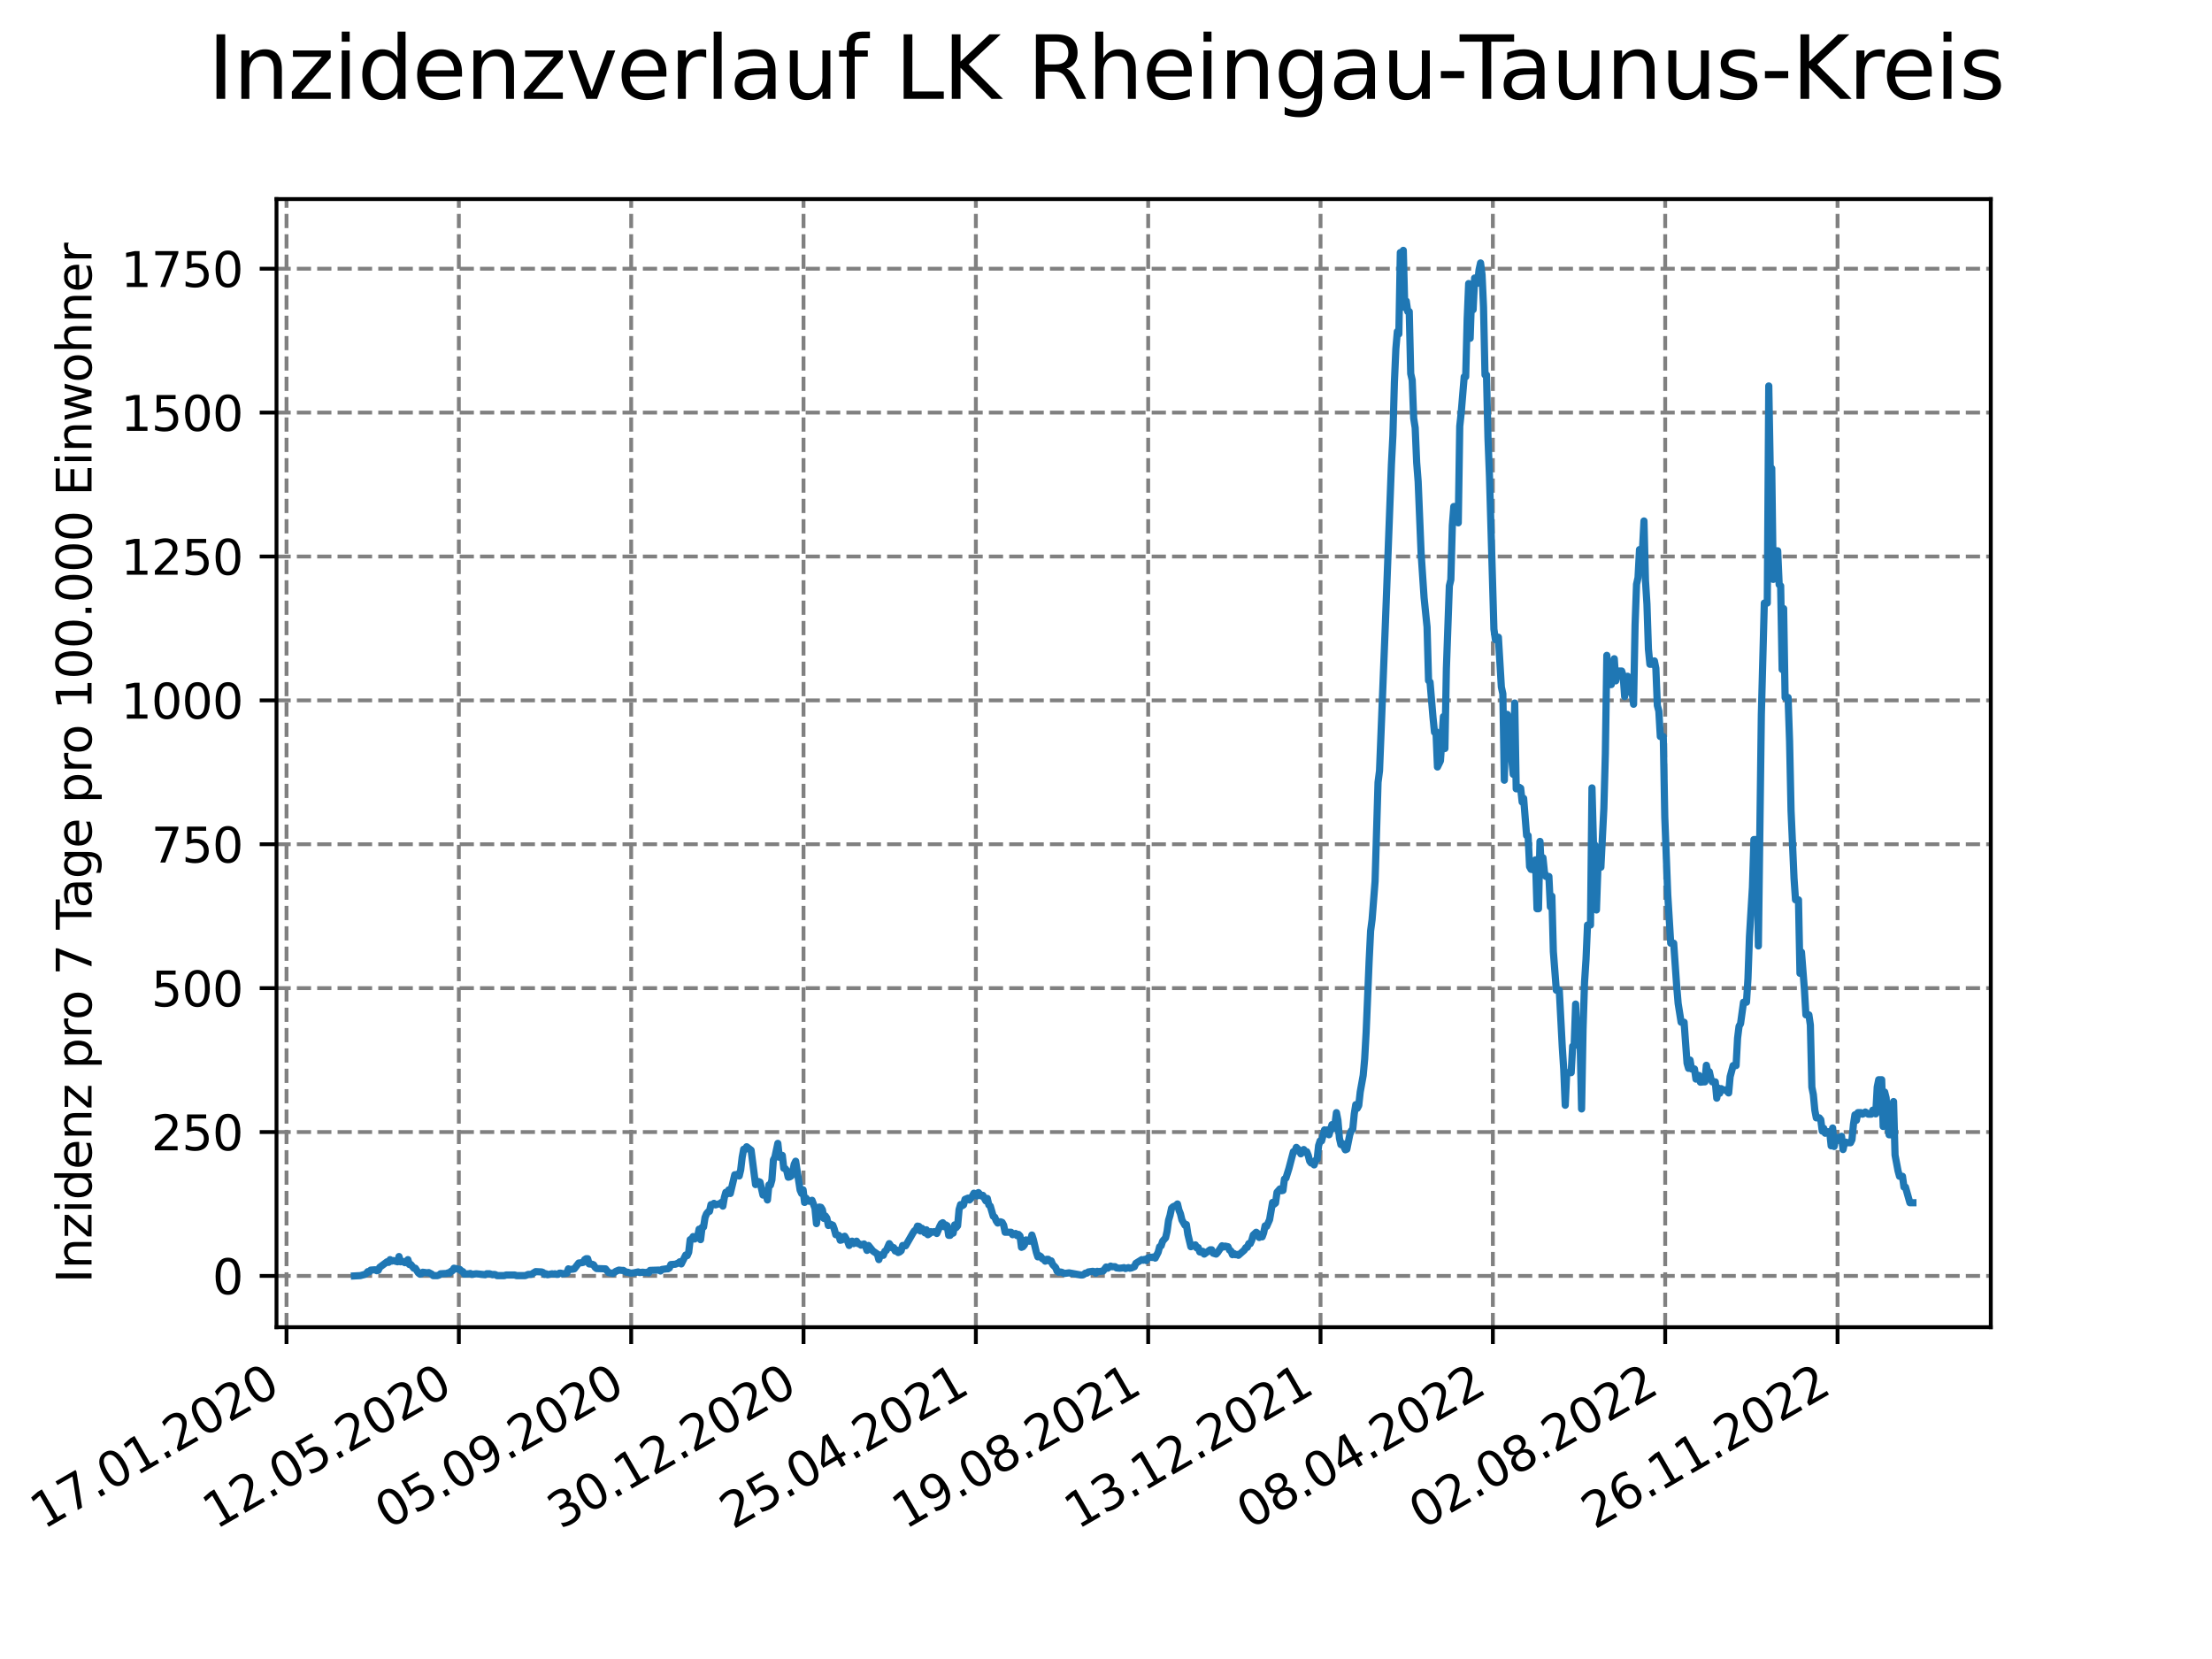 <?xml version="1.0" encoding="utf-8" standalone="no"?>
<!DOCTYPE svg PUBLIC "-//W3C//DTD SVG 1.1//EN"
  "http://www.w3.org/Graphics/SVG/1.1/DTD/svg11.dtd">
<svg xmlns:xlink="http://www.w3.org/1999/xlink" width="460.8pt" height="345.6pt" viewBox="0 0 460.8 345.6" xmlns="http://www.w3.org/2000/svg" version="1.1">
 <defs>
  <style type="text/css">*{stroke-linejoin: round; stroke-linecap: butt}</style>
 </defs>
 <g id="figure_1">
  <g id="patch_1">
   <path d="M 0 345.6 
L 460.8 345.6 
L 460.8 0 
L 0 0 
z
" style="fill: #ffffff"/>
  </g>
  <g id="axes_1">
   <g id="patch_2">
    <path d="M 57.6 276.48 
L 414.72 276.48 
L 414.72 41.472 
L 57.6 41.472 
z
" style="fill: #ffffff"/>
   </g>
   <g id="matplotlib.axis_1">
    <g id="xtick_1">
     <g id="line2d_1">
      <path d="M 59.686 276.48 
L 59.686 41.472 
" clip-path="url(#pffadc23f07)" style="fill: none; stroke-dasharray: 2.96,1.28; stroke-dashoffset: 0; stroke: #808080; stroke-width: 0.8"/>
     </g>
     <g id="line2d_2">
      <defs>
       <path id="m54129a5572" d="M 0 0 
L 0 3.5 
" style="stroke: #000000; stroke-width: 0.8"/>
      </defs>
      <g>
       <use xlink:href="#m54129a5572" x="59.686" y="276.48" style="stroke: #000000; stroke-width: 0.8"/>
      </g>
     </g>
     <g id="text_1">
      <!-- 17.01.2020 -->
      <g transform="translate(9.061 318.689) rotate(-30) scale(0.1 -0.1)">
       <defs>
        <path id="DejaVuSans-31" d="M 794 531 
L 1825 531 
L 1825 4091 
L 703 3866 
L 703 4441 
L 1819 4666 
L 2450 4666 
L 2450 531 
L 3481 531 
L 3481 0 
L 794 0 
L 794 531 
z
" transform="scale(0.016)"/>
        <path id="DejaVuSans-37" d="M 525 4666 
L 3525 4666 
L 3525 4397 
L 1831 0 
L 1172 0 
L 2766 4134 
L 525 4134 
L 525 4666 
z
" transform="scale(0.016)"/>
        <path id="DejaVuSans-2e" d="M 684 794 
L 1344 794 
L 1344 0 
L 684 0 
L 684 794 
z
" transform="scale(0.016)"/>
        <path id="DejaVuSans-30" d="M 2034 4250 
Q 1547 4250 1301 3770 
Q 1056 3291 1056 2328 
Q 1056 1369 1301 889 
Q 1547 409 2034 409 
Q 2525 409 2770 889 
Q 3016 1369 3016 2328 
Q 3016 3291 2770 3770 
Q 2525 4250 2034 4250 
z
M 2034 4750 
Q 2819 4750 3233 4129 
Q 3647 3509 3647 2328 
Q 3647 1150 3233 529 
Q 2819 -91 2034 -91 
Q 1250 -91 836 529 
Q 422 1150 422 2328 
Q 422 3509 836 4129 
Q 1250 4750 2034 4750 
z
" transform="scale(0.016)"/>
        <path id="DejaVuSans-32" d="M 1228 531 
L 3431 531 
L 3431 0 
L 469 0 
L 469 531 
Q 828 903 1448 1529 
Q 2069 2156 2228 2338 
Q 2531 2678 2651 2914 
Q 2772 3150 2772 3378 
Q 2772 3750 2511 3984 
Q 2250 4219 1831 4219 
Q 1534 4219 1204 4116 
Q 875 4013 500 3803 
L 500 4441 
Q 881 4594 1212 4672 
Q 1544 4750 1819 4750 
Q 2544 4750 2975 4387 
Q 3406 4025 3406 3419 
Q 3406 3131 3298 2873 
Q 3191 2616 2906 2266 
Q 2828 2175 2409 1742 
Q 1991 1309 1228 531 
z
" transform="scale(0.016)"/>
       </defs>
       <use xlink:href="#DejaVuSans-31"/>
       <use xlink:href="#DejaVuSans-37" x="63.623"/>
       <use xlink:href="#DejaVuSans-2e" x="127.246"/>
       <use xlink:href="#DejaVuSans-30" x="159.033"/>
       <use xlink:href="#DejaVuSans-31" x="222.656"/>
       <use xlink:href="#DejaVuSans-2e" x="286.279"/>
       <use xlink:href="#DejaVuSans-32" x="318.066"/>
       <use xlink:href="#DejaVuSans-30" x="381.689"/>
       <use xlink:href="#DejaVuSans-32" x="445.312"/>
       <use xlink:href="#DejaVuSans-30" x="508.936"/>
      </g>
     </g>
    </g>
    <g id="xtick_2">
     <g id="line2d_3">
      <path d="M 95.587 276.48 
L 95.587 41.472 
" clip-path="url(#pffadc23f07)" style="fill: none; stroke-dasharray: 2.96,1.28; stroke-dashoffset: 0; stroke: #808080; stroke-width: 0.8"/>
     </g>
     <g id="line2d_4">
      <g>
       <use xlink:href="#m54129a5572" x="95.587" y="276.48" style="stroke: #000000; stroke-width: 0.8"/>
      </g>
     </g>
     <g id="text_2">
      <!-- 12.05.2020 -->
      <g transform="translate(44.962 318.689) rotate(-30) scale(0.1 -0.1)">
       <defs>
        <path id="DejaVuSans-35" d="M 691 4666 
L 3169 4666 
L 3169 4134 
L 1269 4134 
L 1269 2991 
Q 1406 3038 1543 3061 
Q 1681 3084 1819 3084 
Q 2600 3084 3056 2656 
Q 3513 2228 3513 1497 
Q 3513 744 3044 326 
Q 2575 -91 1722 -91 
Q 1428 -91 1123 -41 
Q 819 9 494 109 
L 494 744 
Q 775 591 1075 516 
Q 1375 441 1709 441 
Q 2250 441 2565 725 
Q 2881 1009 2881 1497 
Q 2881 1984 2565 2268 
Q 2250 2553 1709 2553 
Q 1456 2553 1204 2497 
Q 953 2441 691 2322 
L 691 4666 
z
" transform="scale(0.016)"/>
       </defs>
       <use xlink:href="#DejaVuSans-31"/>
       <use xlink:href="#DejaVuSans-32" x="63.623"/>
       <use xlink:href="#DejaVuSans-2e" x="127.246"/>
       <use xlink:href="#DejaVuSans-30" x="159.033"/>
       <use xlink:href="#DejaVuSans-35" x="222.656"/>
       <use xlink:href="#DejaVuSans-2e" x="286.279"/>
       <use xlink:href="#DejaVuSans-32" x="318.066"/>
       <use xlink:href="#DejaVuSans-30" x="381.689"/>
       <use xlink:href="#DejaVuSans-32" x="445.312"/>
       <use xlink:href="#DejaVuSans-30" x="508.936"/>
      </g>
     </g>
    </g>
    <g id="xtick_3">
     <g id="line2d_5">
      <path d="M 131.488 276.48 
L 131.488 41.472 
" clip-path="url(#pffadc23f07)" style="fill: none; stroke-dasharray: 2.96,1.28; stroke-dashoffset: 0; stroke: #808080; stroke-width: 0.8"/>
     </g>
     <g id="line2d_6">
      <g>
       <use xlink:href="#m54129a5572" x="131.488" y="276.48" style="stroke: #000000; stroke-width: 0.8"/>
      </g>
     </g>
     <g id="text_3">
      <!-- 05.09.2020 -->
      <g transform="translate(80.863 318.689) rotate(-30) scale(0.1 -0.1)">
       <defs>
        <path id="DejaVuSans-39" d="M 703 97 
L 703 672 
Q 941 559 1184 500 
Q 1428 441 1663 441 
Q 2288 441 2617 861 
Q 2947 1281 2994 2138 
Q 2813 1869 2534 1725 
Q 2256 1581 1919 1581 
Q 1219 1581 811 2004 
Q 403 2428 403 3163 
Q 403 3881 828 4315 
Q 1253 4750 1959 4750 
Q 2769 4750 3195 4129 
Q 3622 3509 3622 2328 
Q 3622 1225 3098 567 
Q 2575 -91 1691 -91 
Q 1453 -91 1209 -44 
Q 966 3 703 97 
z
M 1959 2075 
Q 2384 2075 2632 2365 
Q 2881 2656 2881 3163 
Q 2881 3666 2632 3958 
Q 2384 4250 1959 4250 
Q 1534 4250 1286 3958 
Q 1038 3666 1038 3163 
Q 1038 2656 1286 2365 
Q 1534 2075 1959 2075 
z
" transform="scale(0.016)"/>
       </defs>
       <use xlink:href="#DejaVuSans-30"/>
       <use xlink:href="#DejaVuSans-35" x="63.623"/>
       <use xlink:href="#DejaVuSans-2e" x="127.246"/>
       <use xlink:href="#DejaVuSans-30" x="159.033"/>
       <use xlink:href="#DejaVuSans-39" x="222.656"/>
       <use xlink:href="#DejaVuSans-2e" x="286.279"/>
       <use xlink:href="#DejaVuSans-32" x="318.066"/>
       <use xlink:href="#DejaVuSans-30" x="381.689"/>
       <use xlink:href="#DejaVuSans-32" x="445.312"/>
       <use xlink:href="#DejaVuSans-30" x="508.936"/>
      </g>
     </g>
    </g>
    <g id="xtick_4">
     <g id="line2d_7">
      <path d="M 167.389 276.48 
L 167.389 41.472 
" clip-path="url(#pffadc23f07)" style="fill: none; stroke-dasharray: 2.96,1.28; stroke-dashoffset: 0; stroke: #808080; stroke-width: 0.8"/>
     </g>
     <g id="line2d_8">
      <g>
       <use xlink:href="#m54129a5572" x="167.389" y="276.48" style="stroke: #000000; stroke-width: 0.8"/>
      </g>
     </g>
     <g id="text_4">
      <!-- 30.12.2020 -->
      <g transform="translate(116.764 318.689) rotate(-30) scale(0.1 -0.1)">
       <defs>
        <path id="DejaVuSans-33" d="M 2597 2516 
Q 3050 2419 3304 2112 
Q 3559 1806 3559 1356 
Q 3559 666 3084 287 
Q 2609 -91 1734 -91 
Q 1441 -91 1130 -33 
Q 819 25 488 141 
L 488 750 
Q 750 597 1062 519 
Q 1375 441 1716 441 
Q 2309 441 2620 675 
Q 2931 909 2931 1356 
Q 2931 1769 2642 2001 
Q 2353 2234 1838 2234 
L 1294 2234 
L 1294 2753 
L 1863 2753 
Q 2328 2753 2575 2939 
Q 2822 3125 2822 3475 
Q 2822 3834 2567 4026 
Q 2313 4219 1838 4219 
Q 1578 4219 1281 4162 
Q 984 4106 628 3988 
L 628 4550 
Q 988 4650 1302 4700 
Q 1616 4750 1894 4750 
Q 2613 4750 3031 4423 
Q 3450 4097 3450 3541 
Q 3450 3153 3228 2886 
Q 3006 2619 2597 2516 
z
" transform="scale(0.016)"/>
       </defs>
       <use xlink:href="#DejaVuSans-33"/>
       <use xlink:href="#DejaVuSans-30" x="63.623"/>
       <use xlink:href="#DejaVuSans-2e" x="127.246"/>
       <use xlink:href="#DejaVuSans-31" x="159.033"/>
       <use xlink:href="#DejaVuSans-32" x="222.656"/>
       <use xlink:href="#DejaVuSans-2e" x="286.279"/>
       <use xlink:href="#DejaVuSans-32" x="318.066"/>
       <use xlink:href="#DejaVuSans-30" x="381.689"/>
       <use xlink:href="#DejaVuSans-32" x="445.312"/>
       <use xlink:href="#DejaVuSans-30" x="508.936"/>
      </g>
     </g>
    </g>
    <g id="xtick_5">
     <g id="line2d_9">
      <path d="M 203.29 276.48 
L 203.29 41.472 
" clip-path="url(#pffadc23f07)" style="fill: none; stroke-dasharray: 2.96,1.28; stroke-dashoffset: 0; stroke: #808080; stroke-width: 0.8"/>
     </g>
     <g id="line2d_10">
      <g>
       <use xlink:href="#m54129a5572" x="203.29" y="276.48" style="stroke: #000000; stroke-width: 0.8"/>
      </g>
     </g>
     <g id="text_5">
      <!-- 25.04.2021 -->
      <g transform="translate(152.664 318.689) rotate(-30) scale(0.1 -0.1)">
       <defs>
        <path id="DejaVuSans-34" d="M 2419 4116 
L 825 1625 
L 2419 1625 
L 2419 4116 
z
M 2253 4666 
L 3047 4666 
L 3047 1625 
L 3713 1625 
L 3713 1100 
L 3047 1100 
L 3047 0 
L 2419 0 
L 2419 1100 
L 313 1100 
L 313 1709 
L 2253 4666 
z
" transform="scale(0.016)"/>
       </defs>
       <use xlink:href="#DejaVuSans-32"/>
       <use xlink:href="#DejaVuSans-35" x="63.623"/>
       <use xlink:href="#DejaVuSans-2e" x="127.246"/>
       <use xlink:href="#DejaVuSans-30" x="159.033"/>
       <use xlink:href="#DejaVuSans-34" x="222.656"/>
       <use xlink:href="#DejaVuSans-2e" x="286.279"/>
       <use xlink:href="#DejaVuSans-32" x="318.066"/>
       <use xlink:href="#DejaVuSans-30" x="381.689"/>
       <use xlink:href="#DejaVuSans-32" x="445.312"/>
       <use xlink:href="#DejaVuSans-31" x="508.936"/>
      </g>
     </g>
    </g>
    <g id="xtick_6">
     <g id="line2d_11">
      <path d="M 239.19 276.48 
L 239.19 41.472 
" clip-path="url(#pffadc23f07)" style="fill: none; stroke-dasharray: 2.96,1.28; stroke-dashoffset: 0; stroke: #808080; stroke-width: 0.8"/>
     </g>
     <g id="line2d_12">
      <g>
       <use xlink:href="#m54129a5572" x="239.19" y="276.48" style="stroke: #000000; stroke-width: 0.8"/>
      </g>
     </g>
     <g id="text_6">
      <!-- 19.08.2021 -->
      <g transform="translate(188.565 318.689) rotate(-30) scale(0.1 -0.1)">
       <defs>
        <path id="DejaVuSans-38" d="M 2034 2216 
Q 1584 2216 1326 1975 
Q 1069 1734 1069 1313 
Q 1069 891 1326 650 
Q 1584 409 2034 409 
Q 2484 409 2743 651 
Q 3003 894 3003 1313 
Q 3003 1734 2745 1975 
Q 2488 2216 2034 2216 
z
M 1403 2484 
Q 997 2584 770 2862 
Q 544 3141 544 3541 
Q 544 4100 942 4425 
Q 1341 4750 2034 4750 
Q 2731 4750 3128 4425 
Q 3525 4100 3525 3541 
Q 3525 3141 3298 2862 
Q 3072 2584 2669 2484 
Q 3125 2378 3379 2068 
Q 3634 1759 3634 1313 
Q 3634 634 3220 271 
Q 2806 -91 2034 -91 
Q 1263 -91 848 271 
Q 434 634 434 1313 
Q 434 1759 690 2068 
Q 947 2378 1403 2484 
z
M 1172 3481 
Q 1172 3119 1398 2916 
Q 1625 2713 2034 2713 
Q 2441 2713 2670 2916 
Q 2900 3119 2900 3481 
Q 2900 3844 2670 4047 
Q 2441 4250 2034 4250 
Q 1625 4250 1398 4047 
Q 1172 3844 1172 3481 
z
" transform="scale(0.016)"/>
       </defs>
       <use xlink:href="#DejaVuSans-31"/>
       <use xlink:href="#DejaVuSans-39" x="63.623"/>
       <use xlink:href="#DejaVuSans-2e" x="127.246"/>
       <use xlink:href="#DejaVuSans-30" x="159.033"/>
       <use xlink:href="#DejaVuSans-38" x="222.656"/>
       <use xlink:href="#DejaVuSans-2e" x="286.279"/>
       <use xlink:href="#DejaVuSans-32" x="318.066"/>
       <use xlink:href="#DejaVuSans-30" x="381.689"/>
       <use xlink:href="#DejaVuSans-32" x="445.312"/>
       <use xlink:href="#DejaVuSans-31" x="508.936"/>
      </g>
     </g>
    </g>
    <g id="xtick_7">
     <g id="line2d_13">
      <path d="M 275.091 276.48 
L 275.091 41.472 
" clip-path="url(#pffadc23f07)" style="fill: none; stroke-dasharray: 2.96,1.28; stroke-dashoffset: 0; stroke: #808080; stroke-width: 0.8"/>
     </g>
     <g id="line2d_14">
      <g>
       <use xlink:href="#m54129a5572" x="275.091" y="276.48" style="stroke: #000000; stroke-width: 0.8"/>
      </g>
     </g>
     <g id="text_7">
      <!-- 13.12.2021 -->
      <g transform="translate(224.466 318.689) rotate(-30) scale(0.1 -0.1)">
       <use xlink:href="#DejaVuSans-31"/>
       <use xlink:href="#DejaVuSans-33" x="63.623"/>
       <use xlink:href="#DejaVuSans-2e" x="127.246"/>
       <use xlink:href="#DejaVuSans-31" x="159.033"/>
       <use xlink:href="#DejaVuSans-32" x="222.656"/>
       <use xlink:href="#DejaVuSans-2e" x="286.279"/>
       <use xlink:href="#DejaVuSans-32" x="318.066"/>
       <use xlink:href="#DejaVuSans-30" x="381.689"/>
       <use xlink:href="#DejaVuSans-32" x="445.312"/>
       <use xlink:href="#DejaVuSans-31" x="508.936"/>
      </g>
     </g>
    </g>
    <g id="xtick_8">
     <g id="line2d_15">
      <path d="M 310.992 276.48 
L 310.992 41.472 
" clip-path="url(#pffadc23f07)" style="fill: none; stroke-dasharray: 2.96,1.28; stroke-dashoffset: 0; stroke: #808080; stroke-width: 0.8"/>
     </g>
     <g id="line2d_16">
      <g>
       <use xlink:href="#m54129a5572" x="310.992" y="276.48" style="stroke: #000000; stroke-width: 0.8"/>
      </g>
     </g>
     <g id="text_8">
      <!-- 08.04.2022 -->
      <g transform="translate(260.367 318.689) rotate(-30) scale(0.1 -0.1)">
       <use xlink:href="#DejaVuSans-30"/>
       <use xlink:href="#DejaVuSans-38" x="63.623"/>
       <use xlink:href="#DejaVuSans-2e" x="127.246"/>
       <use xlink:href="#DejaVuSans-30" x="159.033"/>
       <use xlink:href="#DejaVuSans-34" x="222.656"/>
       <use xlink:href="#DejaVuSans-2e" x="286.279"/>
       <use xlink:href="#DejaVuSans-32" x="318.066"/>
       <use xlink:href="#DejaVuSans-30" x="381.689"/>
       <use xlink:href="#DejaVuSans-32" x="445.312"/>
       <use xlink:href="#DejaVuSans-32" x="508.936"/>
      </g>
     </g>
    </g>
    <g id="xtick_9">
     <g id="line2d_17">
      <path d="M 346.893 276.48 
L 346.893 41.472 
" clip-path="url(#pffadc23f07)" style="fill: none; stroke-dasharray: 2.96,1.28; stroke-dashoffset: 0; stroke: #808080; stroke-width: 0.8"/>
     </g>
     <g id="line2d_18">
      <g>
       <use xlink:href="#m54129a5572" x="346.893" y="276.48" style="stroke: #000000; stroke-width: 0.8"/>
      </g>
     </g>
     <g id="text_9">
      <!-- 02.08.2022 -->
      <g transform="translate(296.268 318.689) rotate(-30) scale(0.1 -0.1)">
       <use xlink:href="#DejaVuSans-30"/>
       <use xlink:href="#DejaVuSans-32" x="63.623"/>
       <use xlink:href="#DejaVuSans-2e" x="127.246"/>
       <use xlink:href="#DejaVuSans-30" x="159.033"/>
       <use xlink:href="#DejaVuSans-38" x="222.656"/>
       <use xlink:href="#DejaVuSans-2e" x="286.279"/>
       <use xlink:href="#DejaVuSans-32" x="318.066"/>
       <use xlink:href="#DejaVuSans-30" x="381.689"/>
       <use xlink:href="#DejaVuSans-32" x="445.312"/>
       <use xlink:href="#DejaVuSans-32" x="508.936"/>
      </g>
     </g>
    </g>
    <g id="xtick_10">
     <g id="line2d_19">
      <path d="M 382.794 276.48 
L 382.794 41.472 
" clip-path="url(#pffadc23f07)" style="fill: none; stroke-dasharray: 2.96,1.28; stroke-dashoffset: 0; stroke: #808080; stroke-width: 0.8"/>
     </g>
     <g id="line2d_20">
      <g>
       <use xlink:href="#m54129a5572" x="382.794" y="276.48" style="stroke: #000000; stroke-width: 0.8"/>
      </g>
     </g>
     <g id="text_10">
      <!-- 26.11.2022 -->
      <g transform="translate(332.168 318.689) rotate(-30) scale(0.1 -0.1)">
       <defs>
        <path id="DejaVuSans-36" d="M 2113 2584 
Q 1688 2584 1439 2293 
Q 1191 2003 1191 1497 
Q 1191 994 1439 701 
Q 1688 409 2113 409 
Q 2538 409 2786 701 
Q 3034 994 3034 1497 
Q 3034 2003 2786 2293 
Q 2538 2584 2113 2584 
z
M 3366 4563 
L 3366 3988 
Q 3128 4100 2886 4159 
Q 2644 4219 2406 4219 
Q 1781 4219 1451 3797 
Q 1122 3375 1075 2522 
Q 1259 2794 1537 2939 
Q 1816 3084 2150 3084 
Q 2853 3084 3261 2657 
Q 3669 2231 3669 1497 
Q 3669 778 3244 343 
Q 2819 -91 2113 -91 
Q 1303 -91 875 529 
Q 447 1150 447 2328 
Q 447 3434 972 4092 
Q 1497 4750 2381 4750 
Q 2619 4750 2861 4703 
Q 3103 4656 3366 4563 
z
" transform="scale(0.016)"/>
       </defs>
       <use xlink:href="#DejaVuSans-32"/>
       <use xlink:href="#DejaVuSans-36" x="63.623"/>
       <use xlink:href="#DejaVuSans-2e" x="127.246"/>
       <use xlink:href="#DejaVuSans-31" x="159.033"/>
       <use xlink:href="#DejaVuSans-31" x="222.656"/>
       <use xlink:href="#DejaVuSans-2e" x="286.279"/>
       <use xlink:href="#DejaVuSans-32" x="318.066"/>
       <use xlink:href="#DejaVuSans-30" x="381.689"/>
       <use xlink:href="#DejaVuSans-32" x="445.312"/>
       <use xlink:href="#DejaVuSans-32" x="508.936"/>
      </g>
     </g>
    </g>
   </g>
   <g id="matplotlib.axis_2">
    <g id="ytick_1">
     <g id="line2d_21">
      <path d="M 57.6 265.798 
L 414.72 265.798 
" clip-path="url(#pffadc23f07)" style="fill: none; stroke-dasharray: 2.96,1.28; stroke-dashoffset: 0; stroke: #808080; stroke-width: 0.8"/>
     </g>
     <g id="line2d_22">
      <defs>
       <path id="m51229e532b" d="M 0 0 
L -3.5 0 
" style="stroke: #000000; stroke-width: 0.8"/>
      </defs>
      <g>
       <use xlink:href="#m51229e532b" x="57.6" y="265.798" style="stroke: #000000; stroke-width: 0.8"/>
      </g>
     </g>
     <g id="text_11">
      <!-- 0 -->
      <g transform="translate(44.237 269.597) scale(0.1 -0.1)">
       <use xlink:href="#DejaVuSans-30"/>
      </g>
     </g>
    </g>
    <g id="ytick_2">
     <g id="line2d_23">
      <path d="M 57.6 235.824 
L 414.72 235.824 
" clip-path="url(#pffadc23f07)" style="fill: none; stroke-dasharray: 2.96,1.28; stroke-dashoffset: 0; stroke: #808080; stroke-width: 0.8"/>
     </g>
     <g id="line2d_24">
      <g>
       <use xlink:href="#m51229e532b" x="57.6" y="235.824" style="stroke: #000000; stroke-width: 0.8"/>
      </g>
     </g>
     <g id="text_12">
      <!-- 250 -->
      <g transform="translate(31.512 239.623) scale(0.1 -0.1)">
       <use xlink:href="#DejaVuSans-32"/>
       <use xlink:href="#DejaVuSans-35" x="63.623"/>
       <use xlink:href="#DejaVuSans-30" x="127.246"/>
      </g>
     </g>
    </g>
    <g id="ytick_3">
     <g id="line2d_25">
      <path d="M 57.6 205.849 
L 414.72 205.849 
" clip-path="url(#pffadc23f07)" style="fill: none; stroke-dasharray: 2.96,1.28; stroke-dashoffset: 0; stroke: #808080; stroke-width: 0.8"/>
     </g>
     <g id="line2d_26">
      <g>
       <use xlink:href="#m51229e532b" x="57.6" y="205.849" style="stroke: #000000; stroke-width: 0.8"/>
      </g>
     </g>
     <g id="text_13">
      <!-- 500 -->
      <g transform="translate(31.512 209.649) scale(0.1 -0.1)">
       <use xlink:href="#DejaVuSans-35"/>
       <use xlink:href="#DejaVuSans-30" x="63.623"/>
       <use xlink:href="#DejaVuSans-30" x="127.246"/>
      </g>
     </g>
    </g>
    <g id="ytick_4">
     <g id="line2d_27">
      <path d="M 57.6 175.875 
L 414.72 175.875 
" clip-path="url(#pffadc23f07)" style="fill: none; stroke-dasharray: 2.96,1.28; stroke-dashoffset: 0; stroke: #808080; stroke-width: 0.8"/>
     </g>
     <g id="line2d_28">
      <g>
       <use xlink:href="#m51229e532b" x="57.6" y="175.875" style="stroke: #000000; stroke-width: 0.8"/>
      </g>
     </g>
     <g id="text_14">
      <!-- 750 -->
      <g transform="translate(31.512 179.675) scale(0.1 -0.1)">
       <use xlink:href="#DejaVuSans-37"/>
       <use xlink:href="#DejaVuSans-35" x="63.623"/>
       <use xlink:href="#DejaVuSans-30" x="127.246"/>
      </g>
     </g>
    </g>
    <g id="ytick_5">
     <g id="line2d_29">
      <path d="M 57.6 145.901 
L 414.72 145.901 
" clip-path="url(#pffadc23f07)" style="fill: none; stroke-dasharray: 2.96,1.28; stroke-dashoffset: 0; stroke: #808080; stroke-width: 0.8"/>
     </g>
     <g id="line2d_30">
      <g>
       <use xlink:href="#m51229e532b" x="57.6" y="145.901" style="stroke: #000000; stroke-width: 0.8"/>
      </g>
     </g>
     <g id="text_15">
      <!-- 1000 -->
      <g transform="translate(25.15 149.7) scale(0.1 -0.1)">
       <use xlink:href="#DejaVuSans-31"/>
       <use xlink:href="#DejaVuSans-30" x="63.623"/>
       <use xlink:href="#DejaVuSans-30" x="127.246"/>
       <use xlink:href="#DejaVuSans-30" x="190.869"/>
      </g>
     </g>
    </g>
    <g id="ytick_6">
     <g id="line2d_31">
      <path d="M 57.6 115.927 
L 414.72 115.927 
" clip-path="url(#pffadc23f07)" style="fill: none; stroke-dasharray: 2.96,1.28; stroke-dashoffset: 0; stroke: #808080; stroke-width: 0.8"/>
     </g>
     <g id="line2d_32">
      <g>
       <use xlink:href="#m51229e532b" x="57.6" y="115.927" style="stroke: #000000; stroke-width: 0.8"/>
      </g>
     </g>
     <g id="text_16">
      <!-- 1250 -->
      <g transform="translate(25.15 119.726) scale(0.1 -0.1)">
       <use xlink:href="#DejaVuSans-31"/>
       <use xlink:href="#DejaVuSans-32" x="63.623"/>
       <use xlink:href="#DejaVuSans-35" x="127.246"/>
       <use xlink:href="#DejaVuSans-30" x="190.869"/>
      </g>
     </g>
    </g>
    <g id="ytick_7">
     <g id="line2d_33">
      <path d="M 57.6 85.953 
L 414.72 85.953 
" clip-path="url(#pffadc23f07)" style="fill: none; stroke-dasharray: 2.96,1.28; stroke-dashoffset: 0; stroke: #808080; stroke-width: 0.8"/>
     </g>
     <g id="line2d_34">
      <g>
       <use xlink:href="#m51229e532b" x="57.6" y="85.953" style="stroke: #000000; stroke-width: 0.8"/>
      </g>
     </g>
     <g id="text_17">
      <!-- 1500 -->
      <g transform="translate(25.15 89.752) scale(0.1 -0.1)">
       <use xlink:href="#DejaVuSans-31"/>
       <use xlink:href="#DejaVuSans-35" x="63.623"/>
       <use xlink:href="#DejaVuSans-30" x="127.246"/>
       <use xlink:href="#DejaVuSans-30" x="190.869"/>
      </g>
     </g>
    </g>
    <g id="ytick_8">
     <g id="line2d_35">
      <path d="M 57.6 55.979 
L 414.72 55.979 
" clip-path="url(#pffadc23f07)" style="fill: none; stroke-dasharray: 2.96,1.28; stroke-dashoffset: 0; stroke: #808080; stroke-width: 0.8"/>
     </g>
     <g id="line2d_36">
      <g>
       <use xlink:href="#m51229e532b" x="57.6" y="55.979" style="stroke: #000000; stroke-width: 0.8"/>
      </g>
     </g>
     <g id="text_18">
      <!-- 1750 -->
      <g transform="translate(25.15 59.778) scale(0.1 -0.1)">
       <use xlink:href="#DejaVuSans-31"/>
       <use xlink:href="#DejaVuSans-37" x="63.623"/>
       <use xlink:href="#DejaVuSans-35" x="127.246"/>
       <use xlink:href="#DejaVuSans-30" x="190.869"/>
      </g>
     </g>
    </g>
    <g id="text_19">
     <!-- Inzidenz pro 7 Tage pro 100.000 Einwohner -->
     <g transform="translate(19.07 267.301) rotate(-90) scale(0.1 -0.1)">
      <defs>
       <path id="DejaVuSans-49" d="M 628 4666 
L 1259 4666 
L 1259 0 
L 628 0 
L 628 4666 
z
" transform="scale(0.016)"/>
       <path id="DejaVuSans-6e" d="M 3513 2113 
L 3513 0 
L 2938 0 
L 2938 2094 
Q 2938 2591 2744 2837 
Q 2550 3084 2163 3084 
Q 1697 3084 1428 2787 
Q 1159 2491 1159 1978 
L 1159 0 
L 581 0 
L 581 3500 
L 1159 3500 
L 1159 2956 
Q 1366 3272 1645 3428 
Q 1925 3584 2291 3584 
Q 2894 3584 3203 3211 
Q 3513 2838 3513 2113 
z
" transform="scale(0.016)"/>
       <path id="DejaVuSans-7a" d="M 353 3500 
L 3084 3500 
L 3084 2975 
L 922 459 
L 3084 459 
L 3084 0 
L 275 0 
L 275 525 
L 2438 3041 
L 353 3041 
L 353 3500 
z
" transform="scale(0.016)"/>
       <path id="DejaVuSans-69" d="M 603 3500 
L 1178 3500 
L 1178 0 
L 603 0 
L 603 3500 
z
M 603 4863 
L 1178 4863 
L 1178 4134 
L 603 4134 
L 603 4863 
z
" transform="scale(0.016)"/>
       <path id="DejaVuSans-64" d="M 2906 2969 
L 2906 4863 
L 3481 4863 
L 3481 0 
L 2906 0 
L 2906 525 
Q 2725 213 2448 61 
Q 2172 -91 1784 -91 
Q 1150 -91 751 415 
Q 353 922 353 1747 
Q 353 2572 751 3078 
Q 1150 3584 1784 3584 
Q 2172 3584 2448 3432 
Q 2725 3281 2906 2969 
z
M 947 1747 
Q 947 1113 1208 752 
Q 1469 391 1925 391 
Q 2381 391 2643 752 
Q 2906 1113 2906 1747 
Q 2906 2381 2643 2742 
Q 2381 3103 1925 3103 
Q 1469 3103 1208 2742 
Q 947 2381 947 1747 
z
" transform="scale(0.016)"/>
       <path id="DejaVuSans-65" d="M 3597 1894 
L 3597 1613 
L 953 1613 
Q 991 1019 1311 708 
Q 1631 397 2203 397 
Q 2534 397 2845 478 
Q 3156 559 3463 722 
L 3463 178 
Q 3153 47 2828 -22 
Q 2503 -91 2169 -91 
Q 1331 -91 842 396 
Q 353 884 353 1716 
Q 353 2575 817 3079 
Q 1281 3584 2069 3584 
Q 2775 3584 3186 3129 
Q 3597 2675 3597 1894 
z
M 3022 2063 
Q 3016 2534 2758 2815 
Q 2500 3097 2075 3097 
Q 1594 3097 1305 2825 
Q 1016 2553 972 2059 
L 3022 2063 
z
" transform="scale(0.016)"/>
       <path id="DejaVuSans-20" transform="scale(0.016)"/>
       <path id="DejaVuSans-70" d="M 1159 525 
L 1159 -1331 
L 581 -1331 
L 581 3500 
L 1159 3500 
L 1159 2969 
Q 1341 3281 1617 3432 
Q 1894 3584 2278 3584 
Q 2916 3584 3314 3078 
Q 3713 2572 3713 1747 
Q 3713 922 3314 415 
Q 2916 -91 2278 -91 
Q 1894 -91 1617 61 
Q 1341 213 1159 525 
z
M 3116 1747 
Q 3116 2381 2855 2742 
Q 2594 3103 2138 3103 
Q 1681 3103 1420 2742 
Q 1159 2381 1159 1747 
Q 1159 1113 1420 752 
Q 1681 391 2138 391 
Q 2594 391 2855 752 
Q 3116 1113 3116 1747 
z
" transform="scale(0.016)"/>
       <path id="DejaVuSans-72" d="M 2631 2963 
Q 2534 3019 2420 3045 
Q 2306 3072 2169 3072 
Q 1681 3072 1420 2755 
Q 1159 2438 1159 1844 
L 1159 0 
L 581 0 
L 581 3500 
L 1159 3500 
L 1159 2956 
Q 1341 3275 1631 3429 
Q 1922 3584 2338 3584 
Q 2397 3584 2469 3576 
Q 2541 3569 2628 3553 
L 2631 2963 
z
" transform="scale(0.016)"/>
       <path id="DejaVuSans-6f" d="M 1959 3097 
Q 1497 3097 1228 2736 
Q 959 2375 959 1747 
Q 959 1119 1226 758 
Q 1494 397 1959 397 
Q 2419 397 2687 759 
Q 2956 1122 2956 1747 
Q 2956 2369 2687 2733 
Q 2419 3097 1959 3097 
z
M 1959 3584 
Q 2709 3584 3137 3096 
Q 3566 2609 3566 1747 
Q 3566 888 3137 398 
Q 2709 -91 1959 -91 
Q 1206 -91 779 398 
Q 353 888 353 1747 
Q 353 2609 779 3096 
Q 1206 3584 1959 3584 
z
" transform="scale(0.016)"/>
       <path id="DejaVuSans-54" d="M -19 4666 
L 3928 4666 
L 3928 4134 
L 2272 4134 
L 2272 0 
L 1638 0 
L 1638 4134 
L -19 4134 
L -19 4666 
z
" transform="scale(0.016)"/>
       <path id="DejaVuSans-61" d="M 2194 1759 
Q 1497 1759 1228 1600 
Q 959 1441 959 1056 
Q 959 750 1161 570 
Q 1363 391 1709 391 
Q 2188 391 2477 730 
Q 2766 1069 2766 1631 
L 2766 1759 
L 2194 1759 
z
M 3341 1997 
L 3341 0 
L 2766 0 
L 2766 531 
Q 2569 213 2275 61 
Q 1981 -91 1556 -91 
Q 1019 -91 701 211 
Q 384 513 384 1019 
Q 384 1609 779 1909 
Q 1175 2209 1959 2209 
L 2766 2209 
L 2766 2266 
Q 2766 2663 2505 2880 
Q 2244 3097 1772 3097 
Q 1472 3097 1187 3025 
Q 903 2953 641 2809 
L 641 3341 
Q 956 3463 1253 3523 
Q 1550 3584 1831 3584 
Q 2591 3584 2966 3190 
Q 3341 2797 3341 1997 
z
" transform="scale(0.016)"/>
       <path id="DejaVuSans-67" d="M 2906 1791 
Q 2906 2416 2648 2759 
Q 2391 3103 1925 3103 
Q 1463 3103 1205 2759 
Q 947 2416 947 1791 
Q 947 1169 1205 825 
Q 1463 481 1925 481 
Q 2391 481 2648 825 
Q 2906 1169 2906 1791 
z
M 3481 434 
Q 3481 -459 3084 -895 
Q 2688 -1331 1869 -1331 
Q 1566 -1331 1297 -1286 
Q 1028 -1241 775 -1147 
L 775 -588 
Q 1028 -725 1275 -790 
Q 1522 -856 1778 -856 
Q 2344 -856 2625 -561 
Q 2906 -266 2906 331 
L 2906 616 
Q 2728 306 2450 153 
Q 2172 0 1784 0 
Q 1141 0 747 490 
Q 353 981 353 1791 
Q 353 2603 747 3093 
Q 1141 3584 1784 3584 
Q 2172 3584 2450 3431 
Q 2728 3278 2906 2969 
L 2906 3500 
L 3481 3500 
L 3481 434 
z
" transform="scale(0.016)"/>
       <path id="DejaVuSans-45" d="M 628 4666 
L 3578 4666 
L 3578 4134 
L 1259 4134 
L 1259 2753 
L 3481 2753 
L 3481 2222 
L 1259 2222 
L 1259 531 
L 3634 531 
L 3634 0 
L 628 0 
L 628 4666 
z
" transform="scale(0.016)"/>
       <path id="DejaVuSans-77" d="M 269 3500 
L 844 3500 
L 1563 769 
L 2278 3500 
L 2956 3500 
L 3675 769 
L 4391 3500 
L 4966 3500 
L 4050 0 
L 3372 0 
L 2619 2869 
L 1863 0 
L 1184 0 
L 269 3500 
z
" transform="scale(0.016)"/>
       <path id="DejaVuSans-68" d="M 3513 2113 
L 3513 0 
L 2938 0 
L 2938 2094 
Q 2938 2591 2744 2837 
Q 2550 3084 2163 3084 
Q 1697 3084 1428 2787 
Q 1159 2491 1159 1978 
L 1159 0 
L 581 0 
L 581 4863 
L 1159 4863 
L 1159 2956 
Q 1366 3272 1645 3428 
Q 1925 3584 2291 3584 
Q 2894 3584 3203 3211 
Q 3513 2838 3513 2113 
z
" transform="scale(0.016)"/>
      </defs>
      <use xlink:href="#DejaVuSans-49"/>
      <use xlink:href="#DejaVuSans-6e" x="29.492"/>
      <use xlink:href="#DejaVuSans-7a" x="92.871"/>
      <use xlink:href="#DejaVuSans-69" x="145.361"/>
      <use xlink:href="#DejaVuSans-64" x="173.145"/>
      <use xlink:href="#DejaVuSans-65" x="236.621"/>
      <use xlink:href="#DejaVuSans-6e" x="298.145"/>
      <use xlink:href="#DejaVuSans-7a" x="361.523"/>
      <use xlink:href="#DejaVuSans-20" x="414.014"/>
      <use xlink:href="#DejaVuSans-70" x="445.801"/>
      <use xlink:href="#DejaVuSans-72" x="509.277"/>
      <use xlink:href="#DejaVuSans-6f" x="548.141"/>
      <use xlink:href="#DejaVuSans-20" x="609.322"/>
      <use xlink:href="#DejaVuSans-37" x="641.109"/>
      <use xlink:href="#DejaVuSans-20" x="704.732"/>
      <use xlink:href="#DejaVuSans-54" x="736.52"/>
      <use xlink:href="#DejaVuSans-61" x="781.104"/>
      <use xlink:href="#DejaVuSans-67" x="842.383"/>
      <use xlink:href="#DejaVuSans-65" x="905.859"/>
      <use xlink:href="#DejaVuSans-20" x="967.383"/>
      <use xlink:href="#DejaVuSans-70" x="999.17"/>
      <use xlink:href="#DejaVuSans-72" x="1062.646"/>
      <use xlink:href="#DejaVuSans-6f" x="1101.51"/>
      <use xlink:href="#DejaVuSans-20" x="1162.691"/>
      <use xlink:href="#DejaVuSans-31" x="1194.479"/>
      <use xlink:href="#DejaVuSans-30" x="1258.102"/>
      <use xlink:href="#DejaVuSans-30" x="1321.725"/>
      <use xlink:href="#DejaVuSans-2e" x="1385.348"/>
      <use xlink:href="#DejaVuSans-30" x="1417.135"/>
      <use xlink:href="#DejaVuSans-30" x="1480.758"/>
      <use xlink:href="#DejaVuSans-30" x="1544.381"/>
      <use xlink:href="#DejaVuSans-20" x="1608.004"/>
      <use xlink:href="#DejaVuSans-45" x="1639.791"/>
      <use xlink:href="#DejaVuSans-69" x="1702.975"/>
      <use xlink:href="#DejaVuSans-6e" x="1730.758"/>
      <use xlink:href="#DejaVuSans-77" x="1794.137"/>
      <use xlink:href="#DejaVuSans-6f" x="1875.924"/>
      <use xlink:href="#DejaVuSans-68" x="1937.105"/>
      <use xlink:href="#DejaVuSans-6e" x="2000.484"/>
      <use xlink:href="#DejaVuSans-65" x="2063.863"/>
      <use xlink:href="#DejaVuSans-72" x="2125.387"/>
     </g>
    </g>
   </g>
   <g id="line2d_37">
    <path d="M 73.833 265.798 
L 75.071 265.734 
L 75.999 265.478 
L 76.309 265.285 
L 76.618 264.901 
L 76.928 264.965 
L 77.237 264.581 
L 78.166 264.517 
L 78.475 264.709 
L 78.785 264.645 
L 79.094 264.004 
L 80.641 262.851 
L 80.951 262.979 
L 81.26 262.403 
L 81.57 262.723 
L 81.879 262.595 
L 82.808 262.851 
L 83.117 261.762 
L 83.427 262.851 
L 83.736 262.723 
L 84.355 263.043 
L 84.974 262.403 
L 85.284 263.428 
L 85.593 263.428 
L 86.212 264.196 
L 86.522 264.196 
L 87.141 265.157 
L 87.45 265.413 
L 87.76 265.349 
L 88.069 265.029 
L 88.998 265.157 
L 89.307 265.093 
L 89.926 265.413 
L 90.236 265.734 
L 91.164 265.734 
L 91.474 265.606 
L 91.783 265.349 
L 93.021 265.285 
L 93.331 265.157 
L 93.64 265.221 
L 93.95 264.837 
L 94.259 264.709 
L 94.569 264.196 
L 95.806 264.453 
L 96.116 264.773 
L 96.425 264.901 
L 96.735 265.413 
L 97.663 265.349 
L 97.973 265.285 
L 98.282 265.478 
L 99.211 265.349 
L 99.83 265.413 
L 100.449 265.478 
L 101.068 265.542 
L 101.377 265.349 
L 101.996 265.349 
L 102.615 265.542 
L 102.925 265.478 
L 103.234 265.542 
L 103.544 265.734 
L 105.091 265.734 
L 105.401 265.606 
L 107.258 265.606 
L 107.567 265.734 
L 109.424 265.734 
L 110.043 265.478 
L 110.662 265.478 
L 111.59 264.901 
L 112.828 264.965 
L 113.138 265.093 
L 113.447 265.478 
L 113.757 265.349 
L 114.066 265.542 
L 114.995 265.349 
L 115.304 265.413 
L 115.614 265.349 
L 115.923 265.478 
L 116.233 265.478 
L 116.542 265.221 
L 116.852 265.221 
L 117.161 265.349 
L 117.78 265.285 
L 118.09 265.221 
L 118.399 264.324 
L 118.709 264.453 
L 119.328 264.388 
L 119.637 264.324 
L 120.566 263.107 
L 121.185 263.043 
L 121.494 262.979 
L 121.804 262.403 
L 122.113 262.21 
L 122.423 262.21 
L 122.732 263.299 
L 123.351 263.363 
L 123.661 263.492 
L 123.97 264.004 
L 124.28 264.26 
L 126.136 264.324 
L 126.755 265.093 
L 127.684 265.285 
L 128.303 264.837 
L 128.922 264.581 
L 129.541 264.645 
L 129.85 264.645 
L 130.469 265.029 
L 130.779 265.029 
L 131.398 265.221 
L 132.017 265.157 
L 132.945 264.965 
L 133.255 265.093 
L 133.874 265.029 
L 134.493 265.093 
L 134.802 265.029 
L 135.112 265.157 
L 135.421 264.645 
L 137.278 264.581 
L 137.588 264.773 
L 137.897 264.453 
L 138.826 264.324 
L 139.135 264.324 
L 139.445 264.132 
L 139.754 263.428 
L 140.682 263.363 
L 141.301 263.107 
L 141.611 262.851 
L 141.92 263.299 
L 142.849 261.442 
L 143.158 261.57 
L 143.468 260.865 
L 143.777 258.239 
L 144.087 258.11 
L 144.396 257.598 
L 144.706 258.11 
L 145.325 257.598 
L 145.634 256.061 
L 145.944 258.239 
L 146.253 255.676 
L 146.563 255.612 
L 146.872 253.626 
L 147.182 252.857 
L 147.491 252.473 
L 147.801 252.345 
L 148.11 250.936 
L 148.42 251 
L 148.729 250.679 
L 149.039 251 
L 149.658 250.808 
L 149.967 250.808 
L 150.277 250.487 
L 150.586 251.256 
L 150.896 249.462 
L 151.205 248.373 
L 151.515 248.694 
L 151.824 247.861 
L 152.134 248.629 
L 153.062 244.722 
L 153.372 244.722 
L 153.681 244.594 
L 153.991 244.978 
L 154.3 243.697 
L 154.61 241.07 
L 154.919 239.405 
L 155.228 239.469 
L 155.538 238.892 
L 156.466 239.597 
L 157.395 246.772 
L 158.014 246.131 
L 158.323 246.259 
L 158.942 248.95 
L 159.252 248.117 
L 159.561 248.822 
L 159.871 249.975 
L 160.18 246.836 
L 160.49 246.9 
L 160.799 245.811 
L 161.109 241.647 
L 161.418 241.07 
L 162.037 238.188 
L 162.347 241.07 
L 162.656 241.006 
L 162.966 240.686 
L 163.275 243.376 
L 163.585 243.441 
L 163.894 243.889 
L 164.204 245.234 
L 164.513 245.17 
L 164.823 244.978 
L 165.132 244.081 
L 165.442 242.544 
L 165.751 241.903 
L 166.68 247.925 
L 166.989 248.629 
L 167.299 247.861 
L 167.608 250.487 
L 167.918 249.59 
L 168.227 250.039 
L 168.537 250.231 
L 168.846 250.231 
L 169.156 250.039 
L 169.774 251.704 
L 170.084 254.907 
L 170.393 252.473 
L 170.703 251.448 
L 171.012 251.512 
L 171.322 252.025 
L 171.631 253.818 
L 171.941 253.306 
L 172.25 253.754 
L 172.56 255.292 
L 172.869 254.971 
L 173.488 255.228 
L 173.798 256.061 
L 174.107 257.214 
L 174.726 257.342 
L 175.036 258.367 
L 175.345 258.303 
L 175.655 257.662 
L 175.964 257.534 
L 176.583 258.623 
L 176.893 259.456 
L 177.202 258.815 
L 177.512 258.559 
L 177.821 259.071 
L 178.44 258.559 
L 178.75 259.071 
L 179.059 259.135 
L 179.369 259.392 
L 179.988 259.135 
L 180.297 259.584 
L 180.607 260.481 
L 180.916 259.456 
L 181.845 260.609 
L 182.773 261.249 
L 183.083 262.403 
L 183.392 261.442 
L 183.702 261.378 
L 184.011 261.506 
L 184.32 260.673 
L 184.63 260.481 
L 185.249 259.071 
L 185.868 259.968 
L 186.177 259.904 
L 186.487 260.609 
L 186.796 260.417 
L 187.106 260.929 
L 187.415 260.801 
L 187.725 260.545 
L 188.034 259.456 
L 188.653 259.52 
L 190.201 256.829 
L 190.51 256.381 
L 190.82 256.253 
L 191.129 255.42 
L 191.439 255.484 
L 191.748 256.445 
L 192.058 255.868 
L 192.677 256.829 
L 192.986 256.189 
L 193.296 257.214 
L 193.605 257.021 
L 193.915 256.573 
L 194.224 256.701 
L 194.534 256.573 
L 194.843 256.573 
L 195.153 256.957 
L 195.772 255.484 
L 196.081 254.907 
L 196.391 254.715 
L 196.7 255.548 
L 197.01 255.164 
L 197.319 255.356 
L 197.629 257.342 
L 197.938 257.342 
L 198.248 256.829 
L 198.557 256.893 
L 198.867 255.164 
L 199.176 255.74 
L 199.485 255.356 
L 199.795 251.961 
L 200.104 250.936 
L 200.414 251.192 
L 200.723 251 
L 201.033 249.847 
L 201.652 249.59 
L 201.961 249.975 
L 202.271 249.654 
L 202.89 248.565 
L 203.509 249.142 
L 203.818 248.437 
L 204.437 249.142 
L 204.747 249.014 
L 205.366 250.167 
L 205.675 249.654 
L 205.985 251 
L 206.294 251.256 
L 206.913 253.37 
L 207.223 253.562 
L 207.532 254.331 
L 207.842 254.779 
L 208.151 254.523 
L 208.461 254.523 
L 208.77 254.651 
L 209.08 255.228 
L 209.389 256.701 
L 210.627 256.701 
L 210.937 257.214 
L 211.556 256.957 
L 211.865 257.406 
L 212.175 257.15 
L 212.484 257.47 
L 212.794 259.84 
L 213.103 259.712 
L 213.413 259.328 
L 213.722 258.303 
L 214.031 258.367 
L 214.341 258.559 
L 214.65 258.559 
L 214.96 257.278 
L 215.269 258.239 
L 215.888 260.865 
L 216.198 261.826 
L 216.507 261.57 
L 216.817 261.762 
L 217.126 262.21 
L 217.436 262.339 
L 217.745 262.723 
L 218.055 262.339 
L 218.364 262.339 
L 218.674 262.723 
L 218.983 262.659 
L 219.293 263.428 
L 219.912 264.068 
L 220.221 264.837 
L 220.531 265.029 
L 220.84 264.965 
L 221.15 265.029 
L 221.769 265.285 
L 222.697 265.157 
L 225.173 265.606 
L 225.483 265.606 
L 225.792 265.478 
L 226.102 265.221 
L 226.411 265.221 
L 226.721 264.965 
L 227.649 264.837 
L 227.959 264.901 
L 228.268 265.221 
L 228.578 264.837 
L 228.887 264.901 
L 229.815 264.773 
L 230.434 263.94 
L 230.744 264.196 
L 231.363 263.748 
L 231.672 263.876 
L 232.291 263.876 
L 232.601 264.132 
L 233.22 264.196 
L 233.839 264.132 
L 234.148 264.068 
L 234.458 264.26 
L 235.077 264.068 
L 235.386 264.196 
L 235.696 264.132 
L 236.315 263.876 
L 236.624 263.171 
L 237.862 262.403 
L 238.172 262.531 
L 238.481 262.339 
L 238.791 262.595 
L 239.1 262.082 
L 239.719 261.89 
L 240.029 261.954 
L 240.338 261.826 
L 240.648 262.082 
L 241.267 260.865 
L 241.576 259.712 
L 241.886 259.52 
L 242.195 258.559 
L 242.814 257.854 
L 243.124 256.509 
L 243.433 254.203 
L 243.742 253.178 
L 244.052 251.704 
L 244.361 251.384 
L 244.98 251.128 
L 245.29 250.808 
L 245.599 252.089 
L 245.909 252.857 
L 246.218 254.139 
L 246.837 255.228 
L 247.147 255.1 
L 247.456 257.15 
L 248.075 259.712 
L 249.004 259.328 
L 249.313 259.968 
L 249.623 259.904 
L 249.932 260.801 
L 250.242 260.865 
L 250.551 260.673 
L 250.861 261.249 
L 252.099 260.353 
L 252.408 260.353 
L 252.718 261.057 
L 253.337 261.249 
L 253.646 260.929 
L 254.575 259.52 
L 254.884 259.776 
L 255.194 259.584 
L 255.813 259.712 
L 256.122 260.417 
L 256.432 260.609 
L 256.741 261.378 
L 257.051 261.121 
L 257.36 261.378 
L 257.67 261.314 
L 257.979 261.506 
L 259.217 260.417 
L 259.526 259.904 
L 259.836 259.84 
L 260.145 259.071 
L 260.455 259.071 
L 260.764 258.367 
L 261.074 257.278 
L 261.693 256.701 
L 262.002 256.957 
L 262.312 257.79 
L 262.621 257.342 
L 262.931 257.662 
L 263.24 256.829 
L 263.55 255.356 
L 263.859 255.484 
L 264.478 254.075 
L 265.097 250.487 
L 265.407 250.872 
L 265.716 250.615 
L 266.026 248.373 
L 266.645 247.669 
L 266.954 248.053 
L 267.264 247.989 
L 267.573 245.619 
L 267.883 245.426 
L 268.502 243.441 
L 269.43 239.917 
L 269.74 239.853 
L 270.049 239.02 
L 270.668 239.661 
L 270.978 240.366 
L 271.287 240.045 
L 271.597 239.469 
L 271.906 240.045 
L 272.216 239.917 
L 272.525 240.686 
L 272.835 241.903 
L 273.144 242.287 
L 273.453 242.031 
L 273.763 242.672 
L 274.072 241.711 
L 274.382 241.519 
L 274.691 238.636 
L 275.001 237.675 
L 275.31 237.675 
L 275.929 235.369 
L 276.239 236.009 
L 276.548 235.369 
L 276.858 236.394 
L 277.477 234.28 
L 277.786 235.113 
L 278.096 234.216 
L 278.405 231.781 
L 278.715 233.383 
L 279.024 237.098 
L 279.334 238.444 
L 279.643 238.188 
L 280.262 239.533 
L 280.572 239.405 
L 281.191 236.33 
L 281.5 235.561 
L 281.81 235.177 
L 282.119 232.038 
L 282.429 230.116 
L 282.738 230.885 
L 283.048 230.308 
L 283.357 227.489 
L 283.976 224.03 
L 284.286 220.571 
L 284.595 214.997 
L 285.214 200.199 
L 285.524 193.921 
L 285.833 191.551 
L 286.452 183.607 
L 287.071 162.98 
L 287.381 160.545 
L 288.618 129.476 
L 289.856 96.805 
L 290.166 90.719 
L 290.475 79.7 
L 290.785 72.654 
L 291.094 69.066 
L 291.404 69.579 
L 291.713 52.603 
L 292.023 54.396 
L 292.332 52.154 
L 292.642 64.07 
L 292.951 62.724 
L 293.261 64.902 
L 293.57 64.902 
L 293.88 77.843 
L 294.189 79.188 
L 294.499 87.132 
L 294.808 89.117 
L 295.118 96.356 
L 295.427 100.328 
L 296.046 115.318 
L 296.665 124.543 
L 297.284 130.629 
L 297.594 141.776 
L 297.903 142.096 
L 298.522 149.463 
L 298.832 152.538 
L 299.141 152.41 
L 299.451 159.777 
L 300.07 158.496 
L 300.689 149.271 
L 300.998 155.933 
L 301.308 139.277 
L 301.927 122.045 
L 302.236 120.764 
L 302.546 109.489 
L 302.855 105.517 
L 303.164 105.517 
L 303.783 108.912 
L 304.093 88.797 
L 304.402 85.914 
L 305.021 78.483 
L 305.331 78.483 
L 305.64 66.504 
L 305.95 59.073 
L 306.259 70.476 
L 306.569 61.251 
L 306.878 64.518 
L 307.188 57.92 
L 307.497 57.92 
L 307.807 59.009 
L 308.116 56.19 
L 308.426 54.781 
L 308.735 57.215 
L 309.045 63.941 
L 309.354 78.099 
L 309.664 78.099 
L 309.973 91.231 
L 310.283 99.175 
L 311.211 131.077 
L 311.521 133.255 
L 311.83 133.255 
L 312.14 132.743 
L 312.759 143.121 
L 313.068 144.53 
L 313.378 162.531 
L 313.687 148.822 
L 313.997 148.822 
L 315.235 161.314 
L 315.544 146.452 
L 315.854 164.325 
L 316.163 164.325 
L 316.473 164.005 
L 316.782 164.197 
L 317.092 167.08 
L 317.401 166.311 
L 318.02 174.062 
L 318.329 174.062 
L 318.639 180.533 
L 318.948 181.109 
L 319.258 179.444 
L 319.567 181.301 
L 319.877 179.123 
L 320.186 189.309 
L 320.496 189.309 
L 320.805 175.28 
L 321.115 181.75 
L 321.424 178.675 
L 321.734 181.686 
L 322.043 182.583 
L 322.662 182.583 
L 322.972 188.925 
L 323.281 186.682 
L 323.591 198.213 
L 324.21 206.285 
L 324.829 206.285 
L 325.448 218.072 
L 325.757 222.813 
L 326.067 230.244 
L 326.376 223.453 
L 327.305 223.453 
L 327.614 217.944 
L 327.924 217.88 
L 328.233 209.168 
L 328.543 216.599 
L 329.162 216.599 
L 329.471 231.013 
L 329.781 214.293 
L 330.09 204.62 
L 330.4 199.815 
L 330.709 192.704 
L 331.328 192.704 
L 331.638 164.133 
L 331.947 175.664 
L 332.257 176.048 
L 332.566 189.565 
L 332.875 180.661 
L 333.494 180.661 
L 334.113 168.425 
L 334.423 157.086 
L 334.732 136.523 
L 335.042 142.608 
L 335.661 142.608 
L 335.97 139.277 
L 336.28 137.227 
L 336.589 141.84 
L 336.899 140.494 
L 337.208 139.79 
L 337.827 139.79 
L 338.137 140.815 
L 338.446 145.107 
L 338.756 143.377 
L 339.065 140.879 
L 339.375 144.146 
L 339.994 144.146 
L 340.303 146.708 
L 340.613 130.245 
L 340.922 121.724 
L 341.232 120.315 
L 341.541 114.486 
L 342.16 114.486 
L 342.47 108.528 
L 342.779 120.892 
L 343.089 125.824 
L 343.398 135.241 
L 343.708 138.38 
L 344.327 138.38 
L 344.636 137.676 
L 344.946 139.213 
L 345.255 146.965 
L 345.565 148.118 
L 345.874 153.435 
L 346.493 153.435 
L 346.803 170.155 
L 347.421 186.362 
L 348.04 196.484 
L 348.659 196.484 
L 349.278 205.324 
L 349.588 209.04 
L 350.207 212.947 
L 350.826 212.947 
L 351.445 221.468 
L 351.754 222.557 
L 352.064 220.827 
L 352.373 222.685 
L 352.992 222.685 
L 353.302 224.799 
L 353.611 224.286 
L 353.921 224.03 
L 354.23 225.439 
L 354.849 225.375 
L 355.159 225.375 
L 355.468 221.916 
L 355.778 223.453 
L 356.087 223.261 
L 356.397 224.671 
L 356.706 225.375 
L 357.325 225.375 
L 357.635 228.771 
L 357.944 226.657 
L 358.254 227.746 
L 358.563 226.785 
L 358.873 227.041 
L 359.492 227.041 
L 360.111 227.681 
L 360.42 224.286 
L 361.039 221.98 
L 361.658 221.98 
L 361.968 216.279 
L 362.277 213.78 
L 362.586 213.268 
L 363.205 208.783 
L 363.824 208.783 
L 364.134 203.851 
L 364.443 195.138 
L 365.062 184.825 
L 365.372 174.895 
L 365.991 174.895 
L 366.3 197.06 
L 366.919 148.886 
L 367.538 125.632 
L 368.157 125.632 
L 368.467 80.405 
L 368.776 97.894 
L 369.086 97.573 
L 369.395 120.7 
L 369.705 114.742 
L 370.324 114.742 
L 370.633 121.789 
L 370.943 122.045 
L 371.252 139.469 
L 371.562 126.785 
L 371.871 145.299 
L 372.49 145.299 
L 372.8 154.396 
L 373.109 168.873 
L 373.728 182.967 
L 374.038 187.451 
L 374.657 187.451 
L 374.966 202.762 
L 375.276 198.342 
L 375.895 206.157 
L 376.204 211.41 
L 376.823 211.41 
L 377.132 213.524 
L 377.442 226.464 
L 377.751 228.002 
L 378.061 231.269 
L 378.37 232.87 
L 378.989 232.87 
L 379.299 233.255 
L 379.608 235.625 
L 379.918 235.049 
L 380.227 236.073 
L 380.537 235.753 
L 381.156 235.753 
L 381.465 238.7 
L 381.775 234.984 
L 382.084 238.828 
L 382.394 237.227 
L 382.703 236.97 
L 383.322 236.97 
L 383.632 236.714 
L 383.941 239.469 
L 384.251 238.059 
L 384.56 237.931 
L 384.87 238.059 
L 385.489 238.059 
L 385.798 237.419 
L 386.108 234.216 
L 386.417 232.23 
L 386.727 233.383 
L 387.036 231.781 
L 387.655 231.781 
L 387.965 232.102 
L 388.274 231.974 
L 388.584 231.653 
L 389.203 232.102 
L 389.822 232.102 
L 390.131 231.269 
L 390.75 232.038 
L 391.06 226.464 
L 391.369 224.927 
L 391.988 224.927 
L 392.297 234.664 
L 392.607 227.489 
L 392.916 228.706 
L 393.226 233.575 
L 393.535 236.394 
L 394.154 236.394 
L 394.464 229.475 
L 394.773 240.622 
L 395.392 243.889 
L 395.702 245.042 
L 396.321 245.042 
L 396.63 247.284 
L 396.94 247.284 
L 397.868 250.551 
L 398.487 250.551 
L 398.487 250.551 
" clip-path="url(#pffadc23f07)" style="fill: none; stroke: #1f77b4; stroke-width: 1.5; stroke-linecap: square"/>
   </g>
   <g id="patch_3">
    <path d="M 57.6 276.48 
L 57.6 41.472 
" style="fill: none; stroke: #000000; stroke-width: 0.8; stroke-linejoin: miter; stroke-linecap: square"/>
   </g>
   <g id="patch_4">
    <path d="M 414.72 276.48 
L 414.72 41.472 
" style="fill: none; stroke: #000000; stroke-width: 0.8; stroke-linejoin: miter; stroke-linecap: square"/>
   </g>
   <g id="patch_5">
    <path d="M 57.6 276.48 
L 414.72 276.48 
" style="fill: none; stroke: #000000; stroke-width: 0.8; stroke-linejoin: miter; stroke-linecap: square"/>
   </g>
   <g id="patch_6">
    <path d="M 57.6 41.472 
L 414.72 41.472 
" style="fill: none; stroke: #000000; stroke-width: 0.8; stroke-linejoin: miter; stroke-linecap: square"/>
   </g>
  </g>
  <g id="text_20">
   <!-- Inzidenzverlauf LK Rheingau-Taunus-Kreis -->
   <g transform="translate(43.291 20.589) scale(0.18 -0.18)">
    <defs>
     <path id="DejaVuSans-76" d="M 191 3500 
L 800 3500 
L 1894 563 
L 2988 3500 
L 3597 3500 
L 2284 0 
L 1503 0 
L 191 3500 
z
" transform="scale(0.016)"/>
     <path id="DejaVuSans-6c" d="M 603 4863 
L 1178 4863 
L 1178 0 
L 603 0 
L 603 4863 
z
" transform="scale(0.016)"/>
     <path id="DejaVuSans-75" d="M 544 1381 
L 544 3500 
L 1119 3500 
L 1119 1403 
Q 1119 906 1312 657 
Q 1506 409 1894 409 
Q 2359 409 2629 706 
Q 2900 1003 2900 1516 
L 2900 3500 
L 3475 3500 
L 3475 0 
L 2900 0 
L 2900 538 
Q 2691 219 2414 64 
Q 2138 -91 1772 -91 
Q 1169 -91 856 284 
Q 544 659 544 1381 
z
M 1991 3584 
L 1991 3584 
z
" transform="scale(0.016)"/>
     <path id="DejaVuSans-66" d="M 2375 4863 
L 2375 4384 
L 1825 4384 
Q 1516 4384 1395 4259 
Q 1275 4134 1275 3809 
L 1275 3500 
L 2222 3500 
L 2222 3053 
L 1275 3053 
L 1275 0 
L 697 0 
L 697 3053 
L 147 3053 
L 147 3500 
L 697 3500 
L 697 3744 
Q 697 4328 969 4595 
Q 1241 4863 1831 4863 
L 2375 4863 
z
" transform="scale(0.016)"/>
     <path id="DejaVuSans-4c" d="M 628 4666 
L 1259 4666 
L 1259 531 
L 3531 531 
L 3531 0 
L 628 0 
L 628 4666 
z
" transform="scale(0.016)"/>
     <path id="DejaVuSans-4b" d="M 628 4666 
L 1259 4666 
L 1259 2694 
L 3353 4666 
L 4166 4666 
L 1850 2491 
L 4331 0 
L 3500 0 
L 1259 2247 
L 1259 0 
L 628 0 
L 628 4666 
z
" transform="scale(0.016)"/>
     <path id="DejaVuSans-52" d="M 2841 2188 
Q 3044 2119 3236 1894 
Q 3428 1669 3622 1275 
L 4263 0 
L 3584 0 
L 2988 1197 
Q 2756 1666 2539 1819 
Q 2322 1972 1947 1972 
L 1259 1972 
L 1259 0 
L 628 0 
L 628 4666 
L 2053 4666 
Q 2853 4666 3247 4331 
Q 3641 3997 3641 3322 
Q 3641 2881 3436 2590 
Q 3231 2300 2841 2188 
z
M 1259 4147 
L 1259 2491 
L 2053 2491 
Q 2509 2491 2742 2702 
Q 2975 2913 2975 3322 
Q 2975 3731 2742 3939 
Q 2509 4147 2053 4147 
L 1259 4147 
z
" transform="scale(0.016)"/>
     <path id="DejaVuSans-2d" d="M 313 2009 
L 1997 2009 
L 1997 1497 
L 313 1497 
L 313 2009 
z
" transform="scale(0.016)"/>
     <path id="DejaVuSans-73" d="M 2834 3397 
L 2834 2853 
Q 2591 2978 2328 3040 
Q 2066 3103 1784 3103 
Q 1356 3103 1142 2972 
Q 928 2841 928 2578 
Q 928 2378 1081 2264 
Q 1234 2150 1697 2047 
L 1894 2003 
Q 2506 1872 2764 1633 
Q 3022 1394 3022 966 
Q 3022 478 2636 193 
Q 2250 -91 1575 -91 
Q 1294 -91 989 -36 
Q 684 19 347 128 
L 347 722 
Q 666 556 975 473 
Q 1284 391 1588 391 
Q 1994 391 2212 530 
Q 2431 669 2431 922 
Q 2431 1156 2273 1281 
Q 2116 1406 1581 1522 
L 1381 1569 
Q 847 1681 609 1914 
Q 372 2147 372 2553 
Q 372 3047 722 3315 
Q 1072 3584 1716 3584 
Q 2034 3584 2315 3537 
Q 2597 3491 2834 3397 
z
" transform="scale(0.016)"/>
    </defs>
    <use xlink:href="#DejaVuSans-49"/>
    <use xlink:href="#DejaVuSans-6e" x="29.492"/>
    <use xlink:href="#DejaVuSans-7a" x="92.871"/>
    <use xlink:href="#DejaVuSans-69" x="145.361"/>
    <use xlink:href="#DejaVuSans-64" x="173.145"/>
    <use xlink:href="#DejaVuSans-65" x="236.621"/>
    <use xlink:href="#DejaVuSans-6e" x="298.145"/>
    <use xlink:href="#DejaVuSans-7a" x="361.523"/>
    <use xlink:href="#DejaVuSans-76" x="414.014"/>
    <use xlink:href="#DejaVuSans-65" x="473.193"/>
    <use xlink:href="#DejaVuSans-72" x="534.717"/>
    <use xlink:href="#DejaVuSans-6c" x="575.83"/>
    <use xlink:href="#DejaVuSans-61" x="603.613"/>
    <use xlink:href="#DejaVuSans-75" x="664.893"/>
    <use xlink:href="#DejaVuSans-66" x="728.271"/>
    <use xlink:href="#DejaVuSans-20" x="763.477"/>
    <use xlink:href="#DejaVuSans-4c" x="795.264"/>
    <use xlink:href="#DejaVuSans-4b" x="850.977"/>
    <use xlink:href="#DejaVuSans-20" x="916.553"/>
    <use xlink:href="#DejaVuSans-52" x="948.34"/>
    <use xlink:href="#DejaVuSans-68" x="1017.822"/>
    <use xlink:href="#DejaVuSans-65" x="1081.201"/>
    <use xlink:href="#DejaVuSans-69" x="1142.725"/>
    <use xlink:href="#DejaVuSans-6e" x="1170.508"/>
    <use xlink:href="#DejaVuSans-67" x="1233.887"/>
    <use xlink:href="#DejaVuSans-61" x="1297.363"/>
    <use xlink:href="#DejaVuSans-75" x="1358.643"/>
    <use xlink:href="#DejaVuSans-2d" x="1422.021"/>
    <use xlink:href="#DejaVuSans-54" x="1448.98"/>
    <use xlink:href="#DejaVuSans-61" x="1493.564"/>
    <use xlink:href="#DejaVuSans-75" x="1554.844"/>
    <use xlink:href="#DejaVuSans-6e" x="1618.223"/>
    <use xlink:href="#DejaVuSans-75" x="1681.602"/>
    <use xlink:href="#DejaVuSans-73" x="1744.98"/>
    <use xlink:href="#DejaVuSans-2d" x="1797.08"/>
    <use xlink:href="#DejaVuSans-4b" x="1833.164"/>
    <use xlink:href="#DejaVuSans-72" x="1898.74"/>
    <use xlink:href="#DejaVuSans-65" x="1937.604"/>
    <use xlink:href="#DejaVuSans-69" x="1999.127"/>
    <use xlink:href="#DejaVuSans-73" x="2026.91"/>
   </g>
  </g>
 </g>
 <defs>
  <clipPath id="pffadc23f07">
   <rect x="57.6" y="41.472" width="357.12" height="235.008"/>
  </clipPath>
 </defs>
</svg>
